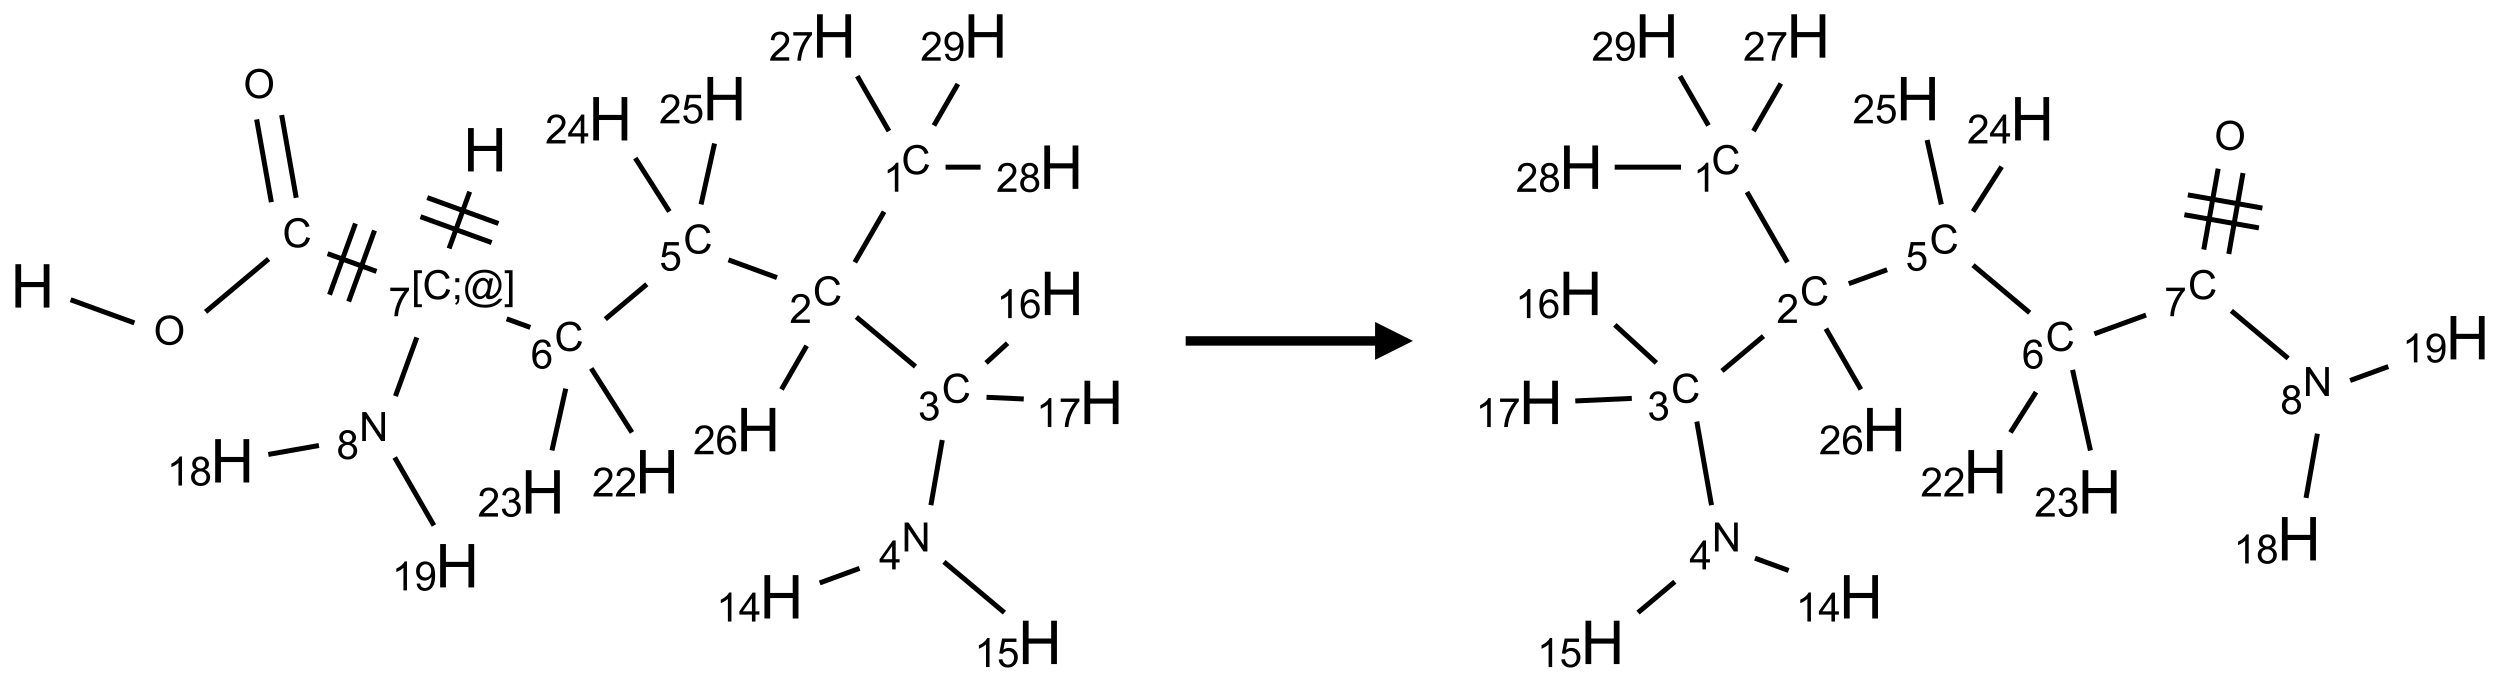 <?xml version="1.0" encoding="UTF-8"?>
<svg xmlns="http://www.w3.org/2000/svg" xmlns:xlink="http://www.w3.org/1999/xlink" width="660" height="180" viewBox="0 0 660 180">
<defs>
<g>
<g id="glyph-0-0">
<path d="M 2 0 L 2 -10 L 10 -10 L 10 0 Z M 2.25 -0.25 L 9.75 -0.25 L 9.75 -9.75 L 2.25 -9.75 Z M 2.25 -0.25 "/>
</g>
<g id="glyph-0-1">
<path d="M 1.281 0 L 1.281 -11.453 L 2.797 -11.453 L 2.797 -6.75 L 8.75 -6.75 L 8.75 -11.453 L 10.266 -11.453 L 10.266 0 L 8.75 0 L 8.75 -5.398 L 2.797 -5.398 L 2.797 0 Z M 1.281 0 "/>
</g>
<g id="glyph-1-0">
<path d="M 1.332 0 L 1.332 -6.668 L 6.668 -6.668 L 6.668 0 Z M 1.5 -0.168 L 6.5 -0.168 L 6.5 -6.5 L 1.5 -6.5 Z M 1.5 -0.168 "/>
</g>
<g id="glyph-1-1">
<path d="M 0.516 -3.719 C 0.516 -4.984 0.855 -5.977 1.535 -6.695 C 2.215 -7.414 3.094 -7.77 4.172 -7.77 C 4.875 -7.77 5.512 -7.602 6.078 -7.266 C 6.645 -6.93 7.074 -6.461 7.371 -5.855 C 7.668 -5.254 7.816 -4.57 7.816 -3.809 C 7.816 -3.035 7.66 -2.34 7.348 -1.73 C 7.035 -1.117 6.594 -0.656 6.02 -0.34 C 5.449 -0.027 4.828 0.129 4.168 0.129 C 3.449 0.129 2.805 -0.043 2.238 -0.391 C 1.672 -0.738 1.246 -1.211 0.953 -1.812 C 0.66 -2.414 0.516 -3.047 0.516 -3.719 Z M 1.559 -3.703 C 1.559 -2.781 1.805 -2.059 2.301 -1.527 C 2.793 -1 3.414 -0.734 4.16 -0.734 C 4.922 -0.734 5.547 -1 6.039 -1.535 C 6.531 -2.07 6.777 -2.828 6.777 -3.812 C 6.777 -4.434 6.672 -4.977 6.461 -5.441 C 6.25 -5.902 5.945 -6.262 5.539 -6.52 C 5.133 -6.773 4.68 -6.902 4.176 -6.902 C 3.461 -6.902 2.848 -6.656 2.332 -6.164 C 1.816 -5.672 1.559 -4.852 1.559 -3.703 Z M 1.559 -3.703 "/>
</g>
<g id="glyph-1-2">
<path d="M 6.27 -2.676 L 7.281 -2.422 C 7.07 -1.594 6.688 -0.961 6.137 -0.523 C 5.586 -0.086 4.914 0.129 4.121 0.129 C 3.297 0.129 2.629 -0.039 2.113 -0.371 C 1.598 -0.707 1.203 -1.191 0.934 -1.828 C 0.664 -2.465 0.531 -3.145 0.531 -3.875 C 0.531 -4.672 0.684 -5.363 0.988 -5.957 C 1.293 -6.547 1.723 -6.996 2.285 -7.305 C 2.844 -7.613 3.461 -7.766 4.137 -7.766 C 4.898 -7.766 5.543 -7.57 6.062 -7.184 C 6.582 -6.793 6.945 -6.246 7.152 -5.543 L 6.156 -5.309 C 5.98 -5.863 5.723 -6.266 5.387 -6.52 C 5.051 -6.773 4.625 -6.902 4.113 -6.902 C 3.527 -6.902 3.039 -6.762 2.645 -6.48 C 2.25 -6.199 1.973 -5.82 1.812 -5.348 C 1.652 -4.871 1.574 -4.383 1.574 -3.879 C 1.574 -3.23 1.668 -2.664 1.855 -2.18 C 2.047 -1.695 2.34 -1.332 2.738 -1.094 C 3.137 -0.855 3.57 -0.734 4.035 -0.734 C 4.602 -0.734 5.082 -0.898 5.473 -1.223 C 5.867 -1.551 6.133 -2.035 6.27 -2.676 Z M 6.27 -2.676 "/>
</g>
<g id="glyph-1-3">
<path d="M 0.723 2.121 L 0.723 -7.637 L 2.793 -7.637 L 2.793 -6.859 L 1.66 -6.859 L 1.66 1.344 L 2.793 1.344 L 2.793 2.121 Z M 0.723 2.121 "/>
</g>
<g id="glyph-1-4">
<path d="M 0.949 -4.465 L 0.949 -5.531 L 2.016 -5.531 L 2.016 -4.465 Z M 0.949 0 L 0.949 -1.066 L 2.016 -1.066 L 2.016 0 C 2.016 0.391 1.945 0.711 1.809 0.949 C 1.668 1.191 1.449 1.379 1.145 1.512 L 0.887 1.109 C 1.082 1.023 1.23 0.895 1.324 0.727 C 1.418 0.559 1.469 0.316 1.48 0 Z M 0.949 0 "/>
</g>
<g id="glyph-1-5">
<path d="M 6.047 -0.848 C 5.82 -0.59 5.57 -0.379 5.289 -0.223 C 5.008 -0.062 4.73 0.016 4.449 0.016 C 4.141 0.016 3.84 -0.074 3.547 -0.254 C 3.254 -0.434 3.02 -0.715 2.836 -1.09 C 2.652 -1.465 2.562 -1.875 2.562 -2.324 C 2.562 -2.875 2.703 -3.43 2.988 -3.98 C 3.27 -4.535 3.621 -4.953 4.043 -5.23 C 4.461 -5.508 4.871 -5.645 5.266 -5.645 C 5.566 -5.645 5.855 -5.566 6.129 -5.41 C 6.402 -5.25 6.641 -5.012 6.84 -4.688 L 7.016 -5.496 L 7.949 -5.496 L 7.199 -2 C 7.094 -1.516 7.043 -1.246 7.043 -1.191 C 7.043 -1.098 7.078 -1.02 7.148 -0.949 C 7.219 -0.883 7.305 -0.848 7.406 -0.848 C 7.59 -0.848 7.832 -0.953 8.129 -1.168 C 8.527 -1.445 8.84 -1.816 9.07 -2.285 C 9.301 -2.75 9.418 -3.234 9.418 -3.73 C 9.418 -4.309 9.27 -4.852 8.973 -5.355 C 8.676 -5.859 8.23 -6.262 7.645 -6.562 C 7.055 -6.863 6.406 -7.016 5.691 -7.016 C 4.879 -7.016 4.137 -6.824 3.465 -6.445 C 2.793 -6.066 2.273 -5.52 1.902 -4.809 C 1.535 -4.098 1.348 -3.34 1.348 -2.527 C 1.348 -1.676 1.535 -0.941 1.902 -0.328 C 2.273 0.285 2.809 0.742 3.508 1.035 C 4.207 1.328 4.984 1.473 5.832 1.473 C 6.742 1.473 7.504 1.32 8.121 1.016 C 8.734 0.711 9.195 0.34 9.5 -0.098 L 10.441 -0.098 C 10.266 0.266 9.961 0.637 9.531 1.016 C 9.102 1.395 8.59 1.695 7.996 1.914 C 7.402 2.133 6.688 2.246 5.848 2.246 C 5.078 2.246 4.367 2.145 3.715 1.949 C 3.066 1.75 2.512 1.453 2.051 1.055 C 1.594 0.656 1.25 0.199 1.016 -0.316 C 0.723 -0.973 0.578 -1.684 0.578 -2.441 C 0.578 -3.289 0.75 -4.098 1.098 -4.863 C 1.523 -5.805 2.125 -6.527 2.902 -7.027 C 3.684 -7.527 4.629 -7.777 5.738 -7.777 C 6.602 -7.777 7.375 -7.602 8.059 -7.246 C 8.746 -6.895 9.285 -6.371 9.684 -5.672 C 10.02 -5.07 10.188 -4.418 10.188 -3.715 C 10.188 -2.707 9.832 -1.812 9.125 -1.031 C 8.492 -0.328 7.801 0.02 7.051 0.02 C 6.812 0.02 6.617 -0.016 6.473 -0.09 C 6.324 -0.16 6.215 -0.266 6.145 -0.402 C 6.102 -0.488 6.066 -0.637 6.047 -0.848 Z M 3.527 -2.262 C 3.527 -1.785 3.641 -1.414 3.863 -1.152 C 4.09 -0.887 4.348 -0.754 4.641 -0.754 C 4.836 -0.754 5.039 -0.812 5.254 -0.93 C 5.469 -1.047 5.676 -1.219 5.871 -1.449 C 6.066 -1.676 6.23 -1.969 6.355 -2.32 C 6.48 -2.672 6.543 -3.027 6.543 -3.379 C 6.543 -3.852 6.426 -4.219 6.191 -4.48 C 5.957 -4.738 5.672 -4.871 5.332 -4.871 C 5.109 -4.871 4.902 -4.812 4.707 -4.699 C 4.512 -4.586 4.32 -4.406 4.137 -4.156 C 3.953 -3.906 3.805 -3.602 3.691 -3.246 C 3.582 -2.887 3.527 -2.559 3.527 -2.262 Z M 3.527 -2.262 "/>
</g>
<g id="glyph-1-6">
<path d="M 2.27 2.121 L 0.203 2.121 L 0.203 1.344 L 1.332 1.344 L 1.332 -6.859 L 0.203 -6.859 L 0.203 -7.637 L 2.27 -7.637 Z M 2.27 2.121 "/>
</g>
<g id="glyph-1-7">
<path d="M 0.504 -6.637 L 0.504 -7.535 L 5.449 -7.535 L 5.449 -6.809 C 4.961 -6.289 4.48 -5.602 4.004 -4.746 C 3.527 -3.887 3.156 -3.004 2.895 -2.098 C 2.707 -1.461 2.59 -0.762 2.535 0 L 1.574 0 C 1.582 -0.602 1.703 -1.328 1.926 -2.176 C 2.152 -3.027 2.477 -3.848 2.898 -4.637 C 3.32 -5.426 3.77 -6.094 4.246 -6.637 Z M 0.504 -6.637 "/>
</g>
<g id="glyph-1-8">
<path d="M 5.309 -5.766 L 4.375 -5.691 C 4.293 -6.059 4.172 -6.328 4.02 -6.496 C 3.766 -6.762 3.453 -6.895 3.082 -6.895 C 2.785 -6.895 2.523 -6.812 2.297 -6.645 C 2 -6.43 1.77 -6.117 1.598 -5.703 C 1.43 -5.289 1.34 -4.703 1.332 -3.938 C 1.559 -4.281 1.836 -4.535 2.16 -4.703 C 2.488 -4.871 2.828 -4.953 3.188 -4.953 C 3.812 -4.953 4.344 -4.723 4.785 -4.262 C 5.223 -3.801 5.441 -3.207 5.441 -2.48 C 5.441 -2 5.34 -1.555 5.133 -1.145 C 4.926 -0.73 4.641 -0.418 4.281 -0.199 C 3.922 0.02 3.512 0.129 3.051 0.129 C 2.27 0.129 1.633 -0.156 1.141 -0.73 C 0.648 -1.305 0.402 -2.254 0.402 -3.574 C 0.402 -5.051 0.672 -6.121 1.219 -6.793 C 1.695 -7.375 2.336 -7.668 3.141 -7.668 C 3.742 -7.668 4.234 -7.5 4.617 -7.16 C 5 -6.824 5.23 -6.359 5.309 -5.766 Z M 1.48 -2.473 C 1.48 -2.152 1.547 -1.844 1.684 -1.547 C 1.82 -1.25 2.016 -1.027 2.262 -0.871 C 2.508 -0.719 2.766 -0.641 3.035 -0.641 C 3.434 -0.641 3.773 -0.801 4.059 -1.121 C 4.344 -1.441 4.484 -1.875 4.484 -2.422 C 4.484 -2.949 4.344 -3.367 4.062 -3.668 C 3.781 -3.973 3.426 -4.125 3 -4.125 C 2.578 -4.125 2.219 -3.973 1.922 -3.668 C 1.625 -3.363 1.48 -2.969 1.48 -2.473 Z M 1.48 -2.473 "/>
</g>
<g id="glyph-1-9">
<path d="M 0.441 -2 L 1.426 -2.082 C 1.5 -1.605 1.668 -1.242 1.934 -1.004 C 2.199 -0.762 2.52 -0.641 2.895 -0.641 C 3.348 -0.641 3.73 -0.812 4.043 -1.152 C 4.355 -1.492 4.512 -1.941 4.512 -2.504 C 4.512 -3.039 4.359 -3.461 4.059 -3.77 C 3.758 -4.078 3.367 -4.234 2.879 -4.234 C 2.578 -4.234 2.305 -4.164 2.062 -4.027 C 1.82 -3.891 1.629 -3.715 1.488 -3.496 L 0.609 -3.609 L 1.348 -7.531 L 5.145 -7.531 L 5.145 -6.637 L 2.098 -6.637 L 1.688 -4.582 C 2.145 -4.902 2.625 -5.062 3.129 -5.062 C 3.797 -5.062 4.359 -4.832 4.816 -4.371 C 5.277 -3.91 5.504 -3.312 5.504 -2.59 C 5.504 -1.898 5.305 -1.301 4.902 -0.797 C 4.41 -0.18 3.742 0.129 2.895 0.129 C 2.199 0.129 1.633 -0.062 1.195 -0.453 C 0.758 -0.844 0.504 -1.359 0.441 -2 Z M 0.441 -2 "/>
</g>
<g id="glyph-1-10">
<path d="M 5.371 -0.902 L 5.371 0 L 0.324 0 C 0.316 -0.227 0.352 -0.441 0.434 -0.652 C 0.562 -0.996 0.766 -1.332 1.051 -1.668 C 1.332 -2 1.742 -2.387 2.277 -2.824 C 3.105 -3.504 3.668 -4.043 3.957 -4.441 C 4.25 -4.84 4.395 -5.215 4.395 -5.566 C 4.395 -5.938 4.262 -6.254 3.996 -6.508 C 3.73 -6.762 3.387 -6.891 2.957 -6.891 C 2.508 -6.891 2.145 -6.754 1.875 -6.484 C 1.605 -6.215 1.469 -5.84 1.465 -5.359 L 0.5 -5.457 C 0.566 -6.176 0.812 -6.727 1.246 -7.102 C 1.676 -7.477 2.254 -7.668 2.98 -7.668 C 3.711 -7.668 4.293 -7.465 4.719 -7.059 C 5.145 -6.652 5.359 -6.148 5.359 -5.547 C 5.359 -5.242 5.297 -4.941 5.172 -4.645 C 5.047 -4.352 4.84 -4.039 4.551 -3.715 C 4.262 -3.387 3.777 -2.938 3.105 -2.371 C 2.543 -1.898 2.18 -1.578 2.02 -1.41 C 1.859 -1.242 1.73 -1.07 1.625 -0.902 Z M 5.371 -0.902 "/>
</g>
<g id="glyph-1-11">
<path d="M 3.973 0 L 3.035 0 L 3.035 -5.973 C 2.809 -5.758 2.516 -5.543 2.148 -5.328 C 1.781 -5.113 1.453 -4.953 1.16 -4.844 L 1.16 -5.75 C 1.684 -5.996 2.145 -6.297 2.535 -6.645 C 2.93 -6.996 3.207 -7.336 3.371 -7.668 L 3.973 -7.668 Z M 3.973 0 "/>
</g>
<g id="glyph-1-12">
<path d="M 1.887 -4.141 C 1.496 -4.281 1.207 -4.484 1.02 -4.75 C 0.832 -5.016 0.738 -5.328 0.738 -5.699 C 0.738 -6.254 0.938 -6.719 1.34 -7.098 C 1.738 -7.477 2.27 -7.668 2.934 -7.668 C 3.598 -7.668 4.137 -7.473 4.543 -7.086 C 4.949 -6.699 5.152 -6.227 5.152 -5.672 C 5.152 -5.316 5.059 -5.008 4.871 -4.746 C 4.688 -4.484 4.406 -4.281 4.027 -4.141 C 4.496 -3.988 4.852 -3.742 5.098 -3.402 C 5.34 -3.062 5.465 -2.656 5.465 -2.184 C 5.465 -1.531 5.234 -0.98 4.77 -0.535 C 4.309 -0.09 3.703 0.129 2.949 0.129 C 2.195 0.129 1.586 -0.094 1.125 -0.539 C 0.664 -0.984 0.434 -1.543 0.434 -2.207 C 0.434 -2.703 0.559 -3.121 0.809 -3.457 C 1.062 -3.793 1.422 -4.02 1.887 -4.141 Z M 1.699 -5.73 C 1.699 -5.367 1.812 -5.074 2.047 -4.844 C 2.281 -4.613 2.582 -4.5 2.953 -4.5 C 3.312 -4.5 3.609 -4.613 3.84 -4.84 C 4.07 -5.066 4.188 -5.348 4.188 -5.676 C 4.188 -6.02 4.07 -6.309 3.832 -6.543 C 3.594 -6.777 3.297 -6.895 2.941 -6.895 C 2.586 -6.895 2.289 -6.781 2.051 -6.551 C 1.816 -6.324 1.699 -6.047 1.699 -5.73 Z M 1.395 -2.203 C 1.395 -1.938 1.461 -1.676 1.586 -1.426 C 1.711 -1.176 1.902 -0.984 2.152 -0.848 C 2.402 -0.711 2.672 -0.641 2.957 -0.641 C 3.406 -0.641 3.777 -0.785 4.066 -1.074 C 4.359 -1.363 4.504 -1.727 4.504 -2.172 C 4.504 -2.625 4.355 -2.996 4.055 -3.293 C 3.754 -3.586 3.379 -3.734 2.926 -3.734 C 2.484 -3.734 2.121 -3.59 1.832 -3.297 C 1.543 -3.004 1.395 -2.641 1.395 -2.203 Z M 1.395 -2.203 "/>
</g>
<g id="glyph-1-13">
<path d="M 0.582 -1.766 L 1.484 -1.848 C 1.562 -1.426 1.707 -1.117 1.922 -0.926 C 2.137 -0.734 2.414 -0.641 2.75 -0.641 C 3.039 -0.641 3.289 -0.707 3.508 -0.84 C 3.727 -0.973 3.902 -1.148 4.043 -1.367 C 4.18 -1.586 4.297 -1.887 4.391 -2.262 C 4.484 -2.637 4.531 -3.016 4.531 -3.406 C 4.531 -3.449 4.531 -3.512 4.527 -3.594 C 4.34 -3.297 4.082 -3.055 3.758 -2.867 C 3.434 -2.68 3.082 -2.59 2.703 -2.59 C 2.07 -2.59 1.535 -2.816 1.098 -3.277 C 0.66 -3.734 0.441 -4.34 0.441 -5.09 C 0.441 -5.863 0.672 -6.484 1.129 -6.957 C 1.586 -7.43 2.156 -7.668 2.844 -7.668 C 3.34 -7.668 3.793 -7.531 4.207 -7.266 C 4.617 -7 4.93 -6.617 5.145 -6.121 C 5.355 -5.629 5.465 -4.91 5.465 -3.973 C 5.465 -2.996 5.359 -2.223 5.145 -1.645 C 4.934 -1.066 4.617 -0.625 4.199 -0.324 C 3.781 -0.02 3.293 0.129 2.73 0.129 C 2.133 0.129 1.645 -0.035 1.266 -0.367 C 0.887 -0.699 0.66 -1.164 0.582 -1.766 Z M 4.422 -5.137 C 4.422 -5.676 4.277 -6.102 3.992 -6.418 C 3.707 -6.734 3.359 -6.891 2.957 -6.891 C 2.543 -6.891 2.18 -6.719 1.871 -6.379 C 1.562 -6.039 1.406 -5.598 1.406 -5.059 C 1.406 -4.57 1.555 -4.176 1.848 -3.871 C 2.141 -3.566 2.5 -3.418 2.934 -3.418 C 3.367 -3.418 3.723 -3.57 4.004 -3.871 C 4.281 -4.176 4.422 -4.598 4.422 -5.137 Z M 4.422 -5.137 "/>
</g>
<g id="glyph-1-14">
<path d="M 0.449 -2.016 L 1.387 -2.141 C 1.492 -1.609 1.676 -1.227 1.934 -0.992 C 2.191 -0.758 2.508 -0.641 2.879 -0.641 C 3.32 -0.641 3.695 -0.793 3.996 -1.098 C 4.301 -1.402 4.453 -1.781 4.453 -2.234 C 4.453 -2.664 4.312 -3.02 4.031 -3.301 C 3.75 -3.578 3.391 -3.719 2.957 -3.719 C 2.781 -3.719 2.562 -3.684 2.297 -3.613 L 2.402 -4.438 C 2.465 -4.43 2.516 -4.426 2.551 -4.426 C 2.949 -4.426 3.312 -4.531 3.629 -4.738 C 3.949 -4.949 4.109 -5.27 4.109 -5.703 C 4.109 -6.047 3.992 -6.332 3.762 -6.559 C 3.527 -6.785 3.227 -6.895 2.859 -6.895 C 2.496 -6.895 2.191 -6.781 1.949 -6.551 C 1.707 -6.324 1.547 -5.98 1.48 -5.52 L 0.543 -5.688 C 0.656 -6.316 0.918 -6.805 1.324 -7.148 C 1.73 -7.492 2.234 -7.668 2.84 -7.668 C 3.254 -7.668 3.641 -7.578 3.988 -7.398 C 4.34 -7.219 4.609 -6.977 4.793 -6.668 C 4.98 -6.359 5.074 -6.031 5.074 -5.684 C 5.074 -5.352 4.984 -5.051 4.809 -4.781 C 4.629 -4.512 4.367 -4.297 4.02 -4.137 C 4.473 -4.031 4.824 -3.816 5.074 -3.488 C 5.324 -3.16 5.449 -2.75 5.449 -2.254 C 5.449 -1.59 5.203 -1.023 4.719 -0.559 C 4.234 -0.098 3.617 0.137 2.875 0.137 C 2.203 0.137 1.648 -0.062 1.207 -0.465 C 0.762 -0.863 0.512 -1.379 0.449 -2.016 Z M 0.449 -2.016 "/>
</g>
<g id="glyph-1-15">
<path d="M 0.812 0 L 0.812 -7.637 L 1.848 -7.637 L 5.859 -1.641 L 5.859 -7.637 L 6.828 -7.637 L 6.828 0 L 5.793 0 L 1.781 -6 L 1.781 0 Z M 0.812 0 "/>
</g>
<g id="glyph-1-16">
<path d="M 3.449 0 L 3.449 -1.828 L 0.137 -1.828 L 0.137 -2.688 L 3.621 -7.637 L 4.387 -7.637 L 4.387 -2.688 L 5.418 -2.688 L 5.418 -1.828 L 4.387 -1.828 L 4.387 0 Z M 3.449 -2.688 L 3.449 -6.129 L 1.059 -2.688 Z M 3.449 -2.688 "/>
</g>
</g>
</defs>
<path fill="none" stroke-width="0.033" stroke-linecap="butt" stroke-linejoin="miter" stroke="rgb(0%, 0%, 0%)" stroke-opacity="1" stroke-miterlimit="10" d="M 0.252 1.741 L 0.673 1.894 " transform="matrix(40, 0, 0, 40, 8.557, 9.49)"/>
<path fill="none" stroke-width="0.033" stroke-linecap="butt" stroke-linejoin="miter" stroke="rgb(0%, 0%, 0%)" stroke-opacity="1" stroke-miterlimit="10" d="M 1.143 1.821 L 1.559 1.472 " transform="matrix(40, 0, 0, 40, 8.557, 9.49)"/>
<path fill="none" stroke-width="0.033" stroke-linecap="butt" stroke-linejoin="miter" stroke="rgb(0%, 0%, 0%)" stroke-opacity="1" stroke-miterlimit="10" d="M 1.741 1.068 L 1.645 0.522 " transform="matrix(40, 0, 0, 40, 8.557, 9.49)"/>
<path fill="none" stroke-width="0.033" stroke-linecap="butt" stroke-linejoin="miter" stroke="rgb(0%, 0%, 0%)" stroke-opacity="1" stroke-miterlimit="10" d="M 1.577 1.097 L 1.48 0.551 " transform="matrix(40, 0, 0, 40, 8.557, 9.49)"/>
<path fill="none" stroke-width="0.033" stroke-linecap="butt" stroke-linejoin="miter" stroke="rgb(0%, 0%, 0%)" stroke-opacity="1" stroke-miterlimit="10" d="M 1.948 1.437 L 2.271 1.554 " transform="matrix(40, 0, 0, 40, 8.557, 9.49)"/>
<path fill="none" stroke-width="0.033" stroke-linecap="butt" stroke-linejoin="miter" stroke="rgb(0%, 0%, 0%)" stroke-opacity="1" stroke-miterlimit="10" d="M 2.087 1.753 L 2.258 1.284 " transform="matrix(40, 0, 0, 40, 8.557, 9.49)"/>
<path fill="none" stroke-width="0.033" stroke-linecap="butt" stroke-linejoin="miter" stroke="rgb(0%, 0%, 0%)" stroke-opacity="1" stroke-miterlimit="10" d="M 1.961 1.708 L 2.132 1.238 " transform="matrix(40, 0, 0, 40, 8.557, 9.49)"/>
<path fill="none" stroke-width="0.033" stroke-linecap="butt" stroke-linejoin="miter" stroke="rgb(0%, 0%, 0%)" stroke-opacity="1" stroke-miterlimit="10" d="M 2.75 1.403 L 2.886 1.028 " transform="matrix(40, 0, 0, 40, 8.557, 9.49)"/>
<path fill="none" stroke-width="0.033" stroke-linecap="butt" stroke-linejoin="miter" stroke="rgb(0%, 0%, 0%)" stroke-opacity="1" stroke-miterlimit="10" d="M 3.076 1.238 L 2.606 1.067 " transform="matrix(40, 0, 0, 40, 8.557, 9.49)"/>
<path fill="none" stroke-width="0.033" stroke-linecap="butt" stroke-linejoin="miter" stroke="rgb(0%, 0%, 0%)" stroke-opacity="1" stroke-miterlimit="10" d="M 3.031 1.364 L 2.561 1.193 " transform="matrix(40, 0, 0, 40, 8.557, 9.49)"/>
<path fill="none" stroke-width="0.033" stroke-linecap="butt" stroke-linejoin="miter" stroke="rgb(0%, 0%, 0%)" stroke-opacity="1" stroke-miterlimit="10" d="M 3.13 1.867 L 3.286 1.924 " transform="matrix(40, 0, 0, 40, 8.557, 9.49)"/>
<path fill="none" stroke-width="0.033" stroke-linecap="butt" stroke-linejoin="miter" stroke="rgb(0%, 0%, 0%)" stroke-opacity="1" stroke-miterlimit="10" d="M 3.781 1.869 L 4.055 1.639 " transform="matrix(40, 0, 0, 40, 8.557, 9.49)"/>
<path fill="none" stroke-width="0.033" stroke-linecap="butt" stroke-linejoin="miter" stroke="rgb(0%, 0%, 0%)" stroke-opacity="1" stroke-miterlimit="10" d="M 4.594 1.478 L 4.914 1.595 " transform="matrix(40, 0, 0, 40, 8.557, 9.49)"/>
<path fill="none" stroke-width="0.033" stroke-linecap="butt" stroke-linejoin="miter" stroke="rgb(0%, 0%, 0%)" stroke-opacity="1" stroke-miterlimit="10" d="M 5.428 1.494 L 5.621 1.16 " transform="matrix(40, 0, 0, 40, 8.557, 9.49)"/>
<path fill="none" stroke-width="0.033" stroke-linecap="butt" stroke-linejoin="miter" stroke="rgb(0%, 0%, 0%)" stroke-opacity="1" stroke-miterlimit="10" d="M 5.653 0.628 L 5.444 0.265 " transform="matrix(40, 0, 0, 40, 8.557, 9.49)"/>
<path fill="none" stroke-width="0.033" stroke-linecap="butt" stroke-linejoin="miter" stroke="rgb(0%, 0%, 0%)" stroke-opacity="1" stroke-miterlimit="10" d="M 6.027 0.866 L 6.258 0.866 " transform="matrix(40, 0, 0, 40, 8.557, 9.49)"/>
<path fill="none" stroke-width="0.033" stroke-linecap="butt" stroke-linejoin="miter" stroke="rgb(0%, 0%, 0%)" stroke-opacity="1" stroke-miterlimit="10" d="M 5.95 0.591 L 6.108 0.317 " transform="matrix(40, 0, 0, 40, 8.557, 9.49)"/>
<path fill="none" stroke-width="0.033" stroke-linecap="butt" stroke-linejoin="miter" stroke="rgb(0%, 0%, 0%)" stroke-opacity="1" stroke-miterlimit="10" d="M 5.438 1.855 L 5.828 2.182 " transform="matrix(40, 0, 0, 40, 8.557, 9.49)"/>
<path fill="none" stroke-width="0.033" stroke-linecap="butt" stroke-linejoin="miter" stroke="rgb(0%, 0%, 0%)" stroke-opacity="1" stroke-miterlimit="10" d="M 6.005 2.667 L 5.93 3.097 " transform="matrix(40, 0, 0, 40, 8.557, 9.49)"/>
<path fill="none" stroke-width="0.033" stroke-linecap="butt" stroke-linejoin="miter" stroke="rgb(0%, 0%, 0%)" stroke-opacity="1" stroke-miterlimit="10" d="M 5.459 3.514 L 5.196 3.61 " transform="matrix(40, 0, 0, 40, 8.557, 9.49)"/>
<path fill="none" stroke-width="0.033" stroke-linecap="butt" stroke-linejoin="miter" stroke="rgb(0%, 0%, 0%)" stroke-opacity="1" stroke-miterlimit="10" d="M 6.016 3.471 L 6.415 3.806 " transform="matrix(40, 0, 0, 40, 8.557, 9.49)"/>
<path fill="none" stroke-width="0.033" stroke-linecap="butt" stroke-linejoin="miter" stroke="rgb(0%, 0%, 0%)" stroke-opacity="1" stroke-miterlimit="10" d="M 6.294 2.158 L 6.436 2.028 " transform="matrix(40, 0, 0, 40, 8.557, 9.49)"/>
<path fill="none" stroke-width="0.033" stroke-linecap="butt" stroke-linejoin="miter" stroke="rgb(0%, 0%, 0%)" stroke-opacity="1" stroke-miterlimit="10" d="M 6.297 2.385 L 6.543 2.396 " transform="matrix(40, 0, 0, 40, 8.557, 9.49)"/>
<path fill="none" stroke-width="0.033" stroke-linecap="butt" stroke-linejoin="miter" stroke="rgb(0%, 0%, 0%)" stroke-opacity="1" stroke-miterlimit="10" d="M 5.11 2.045 L 4.944 2.333 " transform="matrix(40, 0, 0, 40, 8.557, 9.49)"/>
<path fill="none" stroke-width="0.033" stroke-linecap="butt" stroke-linejoin="miter" stroke="rgb(0%, 0%, 0%)" stroke-opacity="1" stroke-miterlimit="10" d="M 4.204 1.159 L 3.979 0.806 " transform="matrix(40, 0, 0, 40, 8.557, 9.49)"/>
<path fill="none" stroke-width="0.033" stroke-linecap="butt" stroke-linejoin="miter" stroke="rgb(0%, 0%, 0%)" stroke-opacity="1" stroke-miterlimit="10" d="M 4.413 1.112 L 4.502 0.71 " transform="matrix(40, 0, 0, 40, 8.557, 9.49)"/>
<path fill="none" stroke-width="0.033" stroke-linecap="butt" stroke-linejoin="miter" stroke="rgb(0%, 0%, 0%)" stroke-opacity="1" stroke-miterlimit="10" d="M 3.688 2.194 L 3.957 2.617 " transform="matrix(40, 0, 0, 40, 8.557, 9.49)"/>
<path fill="none" stroke-width="0.033" stroke-linecap="butt" stroke-linejoin="miter" stroke="rgb(0%, 0%, 0%)" stroke-opacity="1" stroke-miterlimit="10" d="M 3.52 2.328 L 3.429 2.736 " transform="matrix(40, 0, 0, 40, 8.557, 9.49)"/>
<path fill="none" stroke-width="0.033" stroke-linecap="butt" stroke-linejoin="miter" stroke="rgb(0%, 0%, 0%)" stroke-opacity="1" stroke-miterlimit="10" d="M 2.537 1.99 L 2.396 2.377 " transform="matrix(40, 0, 0, 40, 8.557, 9.49)"/>
<path fill="none" stroke-width="0.033" stroke-linecap="butt" stroke-linejoin="miter" stroke="rgb(0%, 0%, 0%)" stroke-opacity="1" stroke-miterlimit="10" d="M 1.891 2.703 L 1.557 2.762 " transform="matrix(40, 0, 0, 40, 8.557, 9.49)"/>
<path fill="none" stroke-width="0.033" stroke-linecap="butt" stroke-linejoin="miter" stroke="rgb(0%, 0%, 0%)" stroke-opacity="1" stroke-miterlimit="10" d="M 2.391 2.782 L 2.65 3.231 " transform="matrix(40, 0, 0, 40, 8.557, 9.49)"/>
<g fill="rgb(0%, 0%, 0%)" fill-opacity="1">
<use xlink:href="#glyph-0-1" x="2.785" y="81.199"/>
</g>
<g fill="rgb(0%, 0%, 0%)" fill-opacity="1">
<use xlink:href="#glyph-1-1" x="40.566" y="91"/>
</g>
<g fill="rgb(0%, 0%, 0%)" fill-opacity="1">
<use xlink:href="#glyph-1-2" x="74.57" y="65.285"/>
</g>
<g fill="rgb(0%, 0%, 0%)" fill-opacity="1">
<use xlink:href="#glyph-1-1" x="64.262" y="25.898"/>
</g>
<g fill="rgb(0%, 0%, 0%)" fill-opacity="1">
<use xlink:href="#glyph-1-3" x="108.586" y="78.977"/>
<use xlink:href="#glyph-1-2" x="111.549" y="78.977"/>
<use xlink:href="#glyph-1-4" x="119.253" y="78.977"/>
<use xlink:href="#glyph-1-5" x="122.216" y="78.977"/>
<use xlink:href="#glyph-1-6" x="133.044" y="78.977"/>
</g>
<g fill="rgb(0%, 0%, 0%)" fill-opacity="1">
<use xlink:href="#glyph-1-7" x="102.527" y="83.473"/>
</g>
<g fill="rgb(0%, 0%, 0%)" fill-opacity="1">
<use xlink:href="#glyph-0-1" x="122.281" y="45.262"/>
</g>
<g fill="rgb(0%, 0%, 0%)" fill-opacity="1">
<use xlink:href="#glyph-1-2" x="146.367" y="92.648"/>
</g>
<g fill="rgb(0%, 0%, 0%)" fill-opacity="1">
<use xlink:href="#glyph-1-8" x="140.121" y="97.285"/>
</g>
<g fill="rgb(0%, 0%, 0%)" fill-opacity="1">
<use xlink:href="#glyph-1-2" x="180.387" y="66.938"/>
</g>
<g fill="rgb(0%, 0%, 0%)" fill-opacity="1">
<use xlink:href="#glyph-1-9" x="174.074" y="71.438"/>
</g>
<g fill="rgb(0%, 0%, 0%)" fill-opacity="1">
<use xlink:href="#glyph-1-2" x="214.598" y="80.617"/>
</g>
<g fill="rgb(0%, 0%, 0%)" fill-opacity="1">
<use xlink:href="#glyph-1-10" x="208.426" y="85.254"/>
</g>
<g fill="rgb(0%, 0%, 0%)" fill-opacity="1">
<use xlink:href="#glyph-1-2" x="237.973" y="45.977"/>
</g>
<g fill="rgb(0%, 0%, 0%)" fill-opacity="1">
<use xlink:href="#glyph-1-11" x="233.195" y="50.613"/>
</g>
<g fill="rgb(0%, 0%, 0%)" fill-opacity="1">
<use xlink:href="#glyph-0-1" x="214.418" y="15.219"/>
</g>
<g fill="rgb(0%, 0%, 0%)" fill-opacity="1">
<use xlink:href="#glyph-1-10" x="202.988" y="16.012"/>
<use xlink:href="#glyph-1-7" x="208.921" y="16.012"/>
</g>
<g fill="rgb(0%, 0%, 0%)" fill-opacity="1">
<use xlink:href="#glyph-0-1" x="274.418" y="49.859"/>
</g>
<g fill="rgb(0%, 0%, 0%)" fill-opacity="1">
<use xlink:href="#glyph-1-10" x="262.969" y="50.652"/>
<use xlink:href="#glyph-1-12" x="268.901" y="50.652"/>
</g>
<g fill="rgb(0%, 0%, 0%)" fill-opacity="1">
<use xlink:href="#glyph-0-1" x="254.418" y="15.219"/>
</g>
<g fill="rgb(0%, 0%, 0%)" fill-opacity="1">
<use xlink:href="#glyph-1-10" x="242.969" y="16.012"/>
<use xlink:href="#glyph-1-13" x="248.901" y="16.012"/>
</g>
<g fill="rgb(0%, 0%, 0%)" fill-opacity="1">
<use xlink:href="#glyph-1-2" x="248.613" y="106.328"/>
</g>
<g fill="rgb(0%, 0%, 0%)" fill-opacity="1">
<use xlink:href="#glyph-1-14" x="242.363" y="110.965"/>
</g>
<g fill="rgb(0%, 0%, 0%)" fill-opacity="1">
<use xlink:href="#glyph-1-15" x="238.012" y="145.59"/>
</g>
<g fill="rgb(0%, 0%, 0%)" fill-opacity="1">
<use xlink:href="#glyph-1-16" x="232.074" y="150.324"/>
</g>
<g fill="rgb(0%, 0%, 0%)" fill-opacity="1">
<use xlink:href="#glyph-0-1" x="200.527" y="163.285"/>
</g>
<g fill="rgb(0%, 0%, 0%)" fill-opacity="1">
<use xlink:href="#glyph-1-11" x="189.125" y="164.078"/>
<use xlink:href="#glyph-1-16" x="195.057" y="164.078"/>
</g>
<g fill="rgb(0%, 0%, 0%)" fill-opacity="1">
<use xlink:href="#glyph-0-1" x="268.758" y="175.316"/>
</g>
<g fill="rgb(0%, 0%, 0%)" fill-opacity="1">
<use xlink:href="#glyph-1-11" x="257.266" y="176.105"/>
<use xlink:href="#glyph-1-9" x="263.198" y="176.105"/>
</g>
<g fill="rgb(0%, 0%, 0%)" fill-opacity="1">
<use xlink:href="#glyph-0-1" x="274.551" y="83.188"/>
</g>
<g fill="rgb(0%, 0%, 0%)" fill-opacity="1">
<use xlink:href="#glyph-1-11" x="263.121" y="83.98"/>
<use xlink:href="#glyph-1-8" x="269.053" y="83.98"/>
</g>
<g fill="rgb(0%, 0%, 0%)" fill-opacity="1">
<use xlink:href="#glyph-0-1" x="285.023" y="111.957"/>
</g>
<g fill="rgb(0%, 0%, 0%)" fill-opacity="1">
<use xlink:href="#glyph-1-11" x="273.586" y="112.75"/>
<use xlink:href="#glyph-1-7" x="279.518" y="112.75"/>
</g>
<g fill="rgb(0%, 0%, 0%)" fill-opacity="1">
<use xlink:href="#glyph-0-1" x="194.418" y="119.141"/>
</g>
<g fill="rgb(0%, 0%, 0%)" fill-opacity="1">
<use xlink:href="#glyph-1-10" x="182.992" y="119.934"/>
<use xlink:href="#glyph-1-8" x="188.924" y="119.934"/>
</g>
<g fill="rgb(0%, 0%, 0%)" fill-opacity="1">
<use xlink:href="#glyph-0-1" x="155.34" y="37.082"/>
</g>
<g fill="rgb(0%, 0%, 0%)" fill-opacity="1">
<use xlink:href="#glyph-1-10" x="143.938" y="37.875"/>
<use xlink:href="#glyph-1-16" x="149.87" y="37.875"/>
</g>
<g fill="rgb(0%, 0%, 0%)" fill-opacity="1">
<use xlink:href="#glyph-0-1" x="185.488" y="31.766"/>
</g>
<g fill="rgb(0%, 0%, 0%)" fill-opacity="1">
<use xlink:href="#glyph-1-10" x="174" y="32.559"/>
<use xlink:href="#glyph-1-9" x="179.932" y="32.559"/>
</g>
<g fill="rgb(0%, 0%, 0%)" fill-opacity="1">
<use xlink:href="#glyph-0-1" x="167.68" y="130.266"/>
</g>
<g fill="rgb(0%, 0%, 0%)" fill-opacity="1">
<use xlink:href="#glyph-1-10" x="156.328" y="131.059"/>
<use xlink:href="#glyph-1-10" x="162.26" y="131.059"/>
</g>
<g fill="rgb(0%, 0%, 0%)" fill-opacity="1">
<use xlink:href="#glyph-0-1" x="137.531" y="135.582"/>
</g>
<g fill="rgb(0%, 0%, 0%)" fill-opacity="1">
<use xlink:href="#glyph-1-10" x="126.098" y="136.375"/>
<use xlink:href="#glyph-1-14" x="132.03" y="136.375"/>
</g>
<g fill="rgb(0%, 0%, 0%)" fill-opacity="1">
<use xlink:href="#glyph-1-15" x="94.82" y="116.422"/>
</g>
<g fill="rgb(0%, 0%, 0%)" fill-opacity="1">
<use xlink:href="#glyph-1-12" x="88.832" y="121.191"/>
</g>
<g fill="rgb(0%, 0%, 0%)" fill-opacity="1">
<use xlink:href="#glyph-0-1" x="55.527" y="127.383"/>
</g>
<g fill="rgb(0%, 0%, 0%)" fill-opacity="1">
<use xlink:href="#glyph-1-11" x="44.078" y="128.176"/>
<use xlink:href="#glyph-1-12" x="50.01" y="128.176"/>
</g>
<g fill="rgb(0%, 0%, 0%)" fill-opacity="1">
<use xlink:href="#glyph-0-1" x="114.922" y="155.078"/>
</g>
<g fill="rgb(0%, 0%, 0%)" fill-opacity="1">
<use xlink:href="#glyph-1-11" x="103.469" y="155.871"/>
<use xlink:href="#glyph-1-13" x="109.401" y="155.871"/>
</g>
<path fill-rule="nonzero" fill="rgb(0%, 0%, 0%)" fill-opacity="1" d="M 313.02 91.25 L 363.02 91.25 L 363.02 95 L 373.02 90 L 363.02 85 L 363.02 88.75 L 313.02 88.75 "/>
<path fill="none" stroke-width="0.033" stroke-linecap="butt" stroke-linejoin="miter" stroke="rgb(0%, 0%, 0%)" stroke-opacity="1" stroke-miterlimit="10" d="M 4.47 0.876 L 4.375 1.41 " transform="matrix(40, 0, 0, 40, 406.795, 9.49)"/>
<path fill="none" stroke-width="0.033" stroke-linecap="butt" stroke-linejoin="miter" stroke="rgb(0%, 0%, 0%)" stroke-opacity="1" stroke-miterlimit="10" d="M 4.634 0.905 L 4.54 1.439 " transform="matrix(40, 0, 0, 40, 406.795, 9.49)"/>
<path fill="none" stroke-width="0.033" stroke-linecap="butt" stroke-linejoin="miter" stroke="rgb(0%, 0%, 0%)" stroke-opacity="1" stroke-miterlimit="10" d="M 4.247 1.18 L 4.739 1.267 " transform="matrix(40, 0, 0, 40, 406.795, 9.49)"/>
<path fill="none" stroke-width="0.033" stroke-linecap="butt" stroke-linejoin="miter" stroke="rgb(0%, 0%, 0%)" stroke-opacity="1" stroke-miterlimit="10" d="M 4.27 1.049 L 4.762 1.136 " transform="matrix(40, 0, 0, 40, 406.795, 9.49)"/>
<path fill="none" stroke-width="0.033" stroke-linecap="butt" stroke-linejoin="miter" stroke="rgb(0%, 0%, 0%)" stroke-opacity="1" stroke-miterlimit="10" d="M 3.994 1.842 L 3.653 1.966 " transform="matrix(40, 0, 0, 40, 406.795, 9.49)"/>
<path fill="none" stroke-width="0.033" stroke-linecap="butt" stroke-linejoin="miter" stroke="rgb(0%, 0%, 0%)" stroke-opacity="1" stroke-miterlimit="10" d="M 3.226 1.827 L 2.852 1.513 " transform="matrix(40, 0, 0, 40, 406.795, 9.49)"/>
<path fill="none" stroke-width="0.033" stroke-linecap="butt" stroke-linejoin="miter" stroke="rgb(0%, 0%, 0%)" stroke-opacity="1" stroke-miterlimit="10" d="M 2.285 1.543 L 2.032 1.635 " transform="matrix(40, 0, 0, 40, 406.795, 9.49)"/>
<path fill="none" stroke-width="0.033" stroke-linecap="butt" stroke-linejoin="miter" stroke="rgb(0%, 0%, 0%)" stroke-opacity="1" stroke-miterlimit="10" d="M 1.627 1.494 L 1.36 1.03 " transform="matrix(40, 0, 0, 40, 406.795, 9.49)"/>
<path fill="none" stroke-width="0.033" stroke-linecap="butt" stroke-linejoin="miter" stroke="rgb(0%, 0%, 0%)" stroke-opacity="1" stroke-miterlimit="10" d="M 1.403 0.628 L 1.584 0.314 " transform="matrix(40, 0, 0, 40, 406.795, 9.49)"/>
<path fill="none" stroke-width="0.033" stroke-linecap="butt" stroke-linejoin="miter" stroke="rgb(0%, 0%, 0%)" stroke-opacity="1" stroke-miterlimit="10" d="M 0.925 0.866 L 0.487 0.866 " transform="matrix(40, 0, 0, 40, 406.795, 9.49)"/>
<path fill="none" stroke-width="0.033" stroke-linecap="butt" stroke-linejoin="miter" stroke="rgb(0%, 0%, 0%)" stroke-opacity="1" stroke-miterlimit="10" d="M 1.106 0.591 L 0.918 0.265 " transform="matrix(40, 0, 0, 40, 406.795, 9.49)"/>
<path fill="none" stroke-width="0.033" stroke-linecap="butt" stroke-linejoin="miter" stroke="rgb(0%, 0%, 0%)" stroke-opacity="1" stroke-miterlimit="10" d="M 1.469 1.981 L 1.195 2.211 " transform="matrix(40, 0, 0, 40, 406.795, 9.49)"/>
<path fill="none" stroke-width="0.033" stroke-linecap="butt" stroke-linejoin="miter" stroke="rgb(0%, 0%, 0%)" stroke-opacity="1" stroke-miterlimit="10" d="M 1.029 2.545 L 1.126 3.097 " transform="matrix(40, 0, 0, 40, 406.795, 9.49)"/>
<path fill="none" stroke-width="0.033" stroke-linecap="butt" stroke-linejoin="miter" stroke="rgb(0%, 0%, 0%)" stroke-opacity="1" stroke-miterlimit="10" d="M 1.413 3.447 L 1.635 3.528 " transform="matrix(40, 0, 0, 40, 406.795, 9.49)"/>
<path fill="none" stroke-width="0.033" stroke-linecap="butt" stroke-linejoin="miter" stroke="rgb(0%, 0%, 0%)" stroke-opacity="1" stroke-miterlimit="10" d="M 0.884 3.602 L 0.641 3.806 " transform="matrix(40, 0, 0, 40, 406.795, 9.49)"/>
<path fill="none" stroke-width="0.033" stroke-linecap="butt" stroke-linejoin="miter" stroke="rgb(0%, 0%, 0%)" stroke-opacity="1" stroke-miterlimit="10" d="M 0.762 2.158 L 0.488 1.907 " transform="matrix(40, 0, 0, 40, 406.795, 9.49)"/>
<path fill="none" stroke-width="0.033" stroke-linecap="butt" stroke-linejoin="miter" stroke="rgb(0%, 0%, 0%)" stroke-opacity="1" stroke-miterlimit="10" d="M 0.6 2.392 L 0.227 2.409 " transform="matrix(40, 0, 0, 40, 406.795, 9.49)"/>
<path fill="none" stroke-width="0.033" stroke-linecap="butt" stroke-linejoin="miter" stroke="rgb(0%, 0%, 0%)" stroke-opacity="1" stroke-miterlimit="10" d="M 1.881 1.932 L 2.112 2.333 " transform="matrix(40, 0, 0, 40, 406.795, 9.49)"/>
<path fill="none" stroke-width="0.033" stroke-linecap="butt" stroke-linejoin="miter" stroke="rgb(0%, 0%, 0%)" stroke-opacity="1" stroke-miterlimit="10" d="M 2.852 1.159 L 3.041 0.863 " transform="matrix(40, 0, 0, 40, 406.795, 9.49)"/>
<path fill="none" stroke-width="0.033" stroke-linecap="butt" stroke-linejoin="miter" stroke="rgb(0%, 0%, 0%)" stroke-opacity="1" stroke-miterlimit="10" d="M 2.643 1.112 L 2.549 0.687 " transform="matrix(40, 0, 0, 40, 406.795, 9.49)"/>
<path fill="none" stroke-width="0.033" stroke-linecap="butt" stroke-linejoin="miter" stroke="rgb(0%, 0%, 0%)" stroke-opacity="1" stroke-miterlimit="10" d="M 3.268 2.351 L 3.099 2.617 " transform="matrix(40, 0, 0, 40, 406.795, 9.49)"/>
<path fill="none" stroke-width="0.033" stroke-linecap="butt" stroke-linejoin="miter" stroke="rgb(0%, 0%, 0%)" stroke-opacity="1" stroke-miterlimit="10" d="M 3.509 2.204 L 3.627 2.736 " transform="matrix(40, 0, 0, 40, 406.795, 9.49)"/>
<path fill="none" stroke-width="0.033" stroke-linecap="butt" stroke-linejoin="miter" stroke="rgb(0%, 0%, 0%)" stroke-opacity="1" stroke-miterlimit="10" d="M 4.557 1.814 L 4.932 2.128 " transform="matrix(40, 0, 0, 40, 406.795, 9.49)"/>
<path fill="none" stroke-width="0.033" stroke-linecap="butt" stroke-linejoin="miter" stroke="rgb(0%, 0%, 0%)" stroke-opacity="1" stroke-miterlimit="10" d="M 5.125 2.625 L 5.05 3.049 " transform="matrix(40, 0, 0, 40, 406.795, 9.49)"/>
<path fill="none" stroke-width="0.033" stroke-linecap="butt" stroke-linejoin="miter" stroke="rgb(0%, 0%, 0%)" stroke-opacity="1" stroke-miterlimit="10" d="M 5.341 2.274 L 5.593 2.182 " transform="matrix(40, 0, 0, 40, 406.795, 9.49)"/>
<g fill="rgb(0%, 0%, 0%)" fill-opacity="1">
<use xlink:href="#glyph-1-1" x="584.586" y="39.578"/>
</g>
<g fill="rgb(0%, 0%, 0%)" fill-opacity="1">
<use xlink:href="#glyph-1-2" x="577.625" y="78.969"/>
</g>
<g fill="rgb(0%, 0%, 0%)" fill-opacity="1">
<use xlink:href="#glyph-1-7" x="571.371" y="83.473"/>
</g>
<g fill="rgb(0%, 0%, 0%)" fill-opacity="1">
<use xlink:href="#glyph-1-2" x="540.035" y="92.648"/>
</g>
<g fill="rgb(0%, 0%, 0%)" fill-opacity="1">
<use xlink:href="#glyph-1-8" x="533.789" y="97.285"/>
</g>
<g fill="rgb(0%, 0%, 0%)" fill-opacity="1">
<use xlink:href="#glyph-1-2" x="509.395" y="66.938"/>
</g>
<g fill="rgb(0%, 0%, 0%)" fill-opacity="1">
<use xlink:href="#glyph-1-9" x="503.082" y="71.438"/>
</g>
<g fill="rgb(0%, 0%, 0%)" fill-opacity="1">
<use xlink:href="#glyph-1-2" x="475.18" y="80.617"/>
</g>
<g fill="rgb(0%, 0%, 0%)" fill-opacity="1">
<use xlink:href="#glyph-1-10" x="469.008" y="85.254"/>
</g>
<g fill="rgb(0%, 0%, 0%)" fill-opacity="1">
<use xlink:href="#glyph-1-2" x="451.805" y="45.977"/>
</g>
<g fill="rgb(0%, 0%, 0%)" fill-opacity="1">
<use xlink:href="#glyph-1-11" x="447.027" y="50.613"/>
</g>
<g fill="rgb(0%, 0%, 0%)" fill-opacity="1">
<use xlink:href="#glyph-0-1" x="471.625" y="15.219"/>
</g>
<g fill="rgb(0%, 0%, 0%)" fill-opacity="1">
<use xlink:href="#glyph-1-10" x="460.195" y="16.012"/>
<use xlink:href="#glyph-1-7" x="466.128" y="16.012"/>
</g>
<g fill="rgb(0%, 0%, 0%)" fill-opacity="1">
<use xlink:href="#glyph-0-1" x="411.625" y="49.859"/>
</g>
<g fill="rgb(0%, 0%, 0%)" fill-opacity="1">
<use xlink:href="#glyph-1-10" x="400.18" y="50.652"/>
<use xlink:href="#glyph-1-12" x="406.112" y="50.652"/>
</g>
<g fill="rgb(0%, 0%, 0%)" fill-opacity="1">
<use xlink:href="#glyph-0-1" x="431.625" y="15.219"/>
</g>
<g fill="rgb(0%, 0%, 0%)" fill-opacity="1">
<use xlink:href="#glyph-1-10" x="420.18" y="16.012"/>
<use xlink:href="#glyph-1-13" x="426.112" y="16.012"/>
</g>
<g fill="rgb(0%, 0%, 0%)" fill-opacity="1">
<use xlink:href="#glyph-1-2" x="441.164" y="106.328"/>
</g>
<g fill="rgb(0%, 0%, 0%)" fill-opacity="1">
<use xlink:href="#glyph-1-14" x="434.914" y="110.965"/>
</g>
<g fill="rgb(0%, 0%, 0%)" fill-opacity="1">
<use xlink:href="#glyph-1-15" x="451.938" y="145.59"/>
</g>
<g fill="rgb(0%, 0%, 0%)" fill-opacity="1">
<use xlink:href="#glyph-1-16" x="446" y="150.324"/>
</g>
<g fill="rgb(0%, 0%, 0%)" fill-opacity="1">
<use xlink:href="#glyph-0-1" x="485.52" y="163.285"/>
</g>
<g fill="rgb(0%, 0%, 0%)" fill-opacity="1">
<use xlink:href="#glyph-1-11" x="474.113" y="164.078"/>
<use xlink:href="#glyph-1-16" x="480.046" y="164.078"/>
</g>
<g fill="rgb(0%, 0%, 0%)" fill-opacity="1">
<use xlink:href="#glyph-0-1" x="417.289" y="175.316"/>
</g>
<g fill="rgb(0%, 0%, 0%)" fill-opacity="1">
<use xlink:href="#glyph-1-11" x="405.797" y="176.105"/>
<use xlink:href="#glyph-1-9" x="411.729" y="176.105"/>
</g>
<g fill="rgb(0%, 0%, 0%)" fill-opacity="1">
<use xlink:href="#glyph-0-1" x="411.492" y="83.188"/>
</g>
<g fill="rgb(0%, 0%, 0%)" fill-opacity="1">
<use xlink:href="#glyph-1-11" x="400.062" y="83.98"/>
<use xlink:href="#glyph-1-8" x="405.995" y="83.98"/>
</g>
<g fill="rgb(0%, 0%, 0%)" fill-opacity="1">
<use xlink:href="#glyph-0-1" x="401.023" y="111.957"/>
</g>
<g fill="rgb(0%, 0%, 0%)" fill-opacity="1">
<use xlink:href="#glyph-1-11" x="389.586" y="112.75"/>
<use xlink:href="#glyph-1-7" x="395.518" y="112.75"/>
</g>
<g fill="rgb(0%, 0%, 0%)" fill-opacity="1">
<use xlink:href="#glyph-0-1" x="491.625" y="119.141"/>
</g>
<g fill="rgb(0%, 0%, 0%)" fill-opacity="1">
<use xlink:href="#glyph-1-10" x="480.199" y="119.934"/>
<use xlink:href="#glyph-1-8" x="486.132" y="119.934"/>
</g>
<g fill="rgb(0%, 0%, 0%)" fill-opacity="1">
<use xlink:href="#glyph-0-1" x="530.707" y="37.082"/>
</g>
<g fill="rgb(0%, 0%, 0%)" fill-opacity="1">
<use xlink:href="#glyph-1-10" x="519.305" y="37.875"/>
<use xlink:href="#glyph-1-16" x="525.237" y="37.875"/>
</g>
<g fill="rgb(0%, 0%, 0%)" fill-opacity="1">
<use xlink:href="#glyph-0-1" x="500.555" y="31.766"/>
</g>
<g fill="rgb(0%, 0%, 0%)" fill-opacity="1">
<use xlink:href="#glyph-1-10" x="489.066" y="32.559"/>
<use xlink:href="#glyph-1-9" x="494.999" y="32.559"/>
</g>
<g fill="rgb(0%, 0%, 0%)" fill-opacity="1">
<use xlink:href="#glyph-0-1" x="518.363" y="130.266"/>
</g>
<g fill="rgb(0%, 0%, 0%)" fill-opacity="1">
<use xlink:href="#glyph-1-10" x="507.008" y="131.059"/>
<use xlink:href="#glyph-1-10" x="512.94" y="131.059"/>
</g>
<g fill="rgb(0%, 0%, 0%)" fill-opacity="1">
<use xlink:href="#glyph-0-1" x="548.512" y="135.582"/>
</g>
<g fill="rgb(0%, 0%, 0%)" fill-opacity="1">
<use xlink:href="#glyph-1-10" x="537.082" y="136.375"/>
<use xlink:href="#glyph-1-14" x="543.014" y="136.375"/>
</g>
<g fill="rgb(0%, 0%, 0%)" fill-opacity="1">
<use xlink:href="#glyph-1-15" x="607.984" y="104.547"/>
</g>
<g fill="rgb(0%, 0%, 0%)" fill-opacity="1">
<use xlink:href="#glyph-1-12" x="601.996" y="109.312"/>
</g>
<g fill="rgb(0%, 0%, 0%)" fill-opacity="1">
<use xlink:href="#glyph-0-1" x="601.141" y="147.953"/>
</g>
<g fill="rgb(0%, 0%, 0%)" fill-opacity="1">
<use xlink:href="#glyph-1-11" x="589.688" y="148.746"/>
<use xlink:href="#glyph-1-12" x="595.62" y="148.746"/>
</g>
<g fill="rgb(0%, 0%, 0%)" fill-opacity="1">
<use xlink:href="#glyph-0-1" x="645.672" y="94.879"/>
</g>
<g fill="rgb(0%, 0%, 0%)" fill-opacity="1">
<use xlink:href="#glyph-1-11" x="634.223" y="95.672"/>
<use xlink:href="#glyph-1-13" x="640.155" y="95.672"/>
</g>
</svg>
